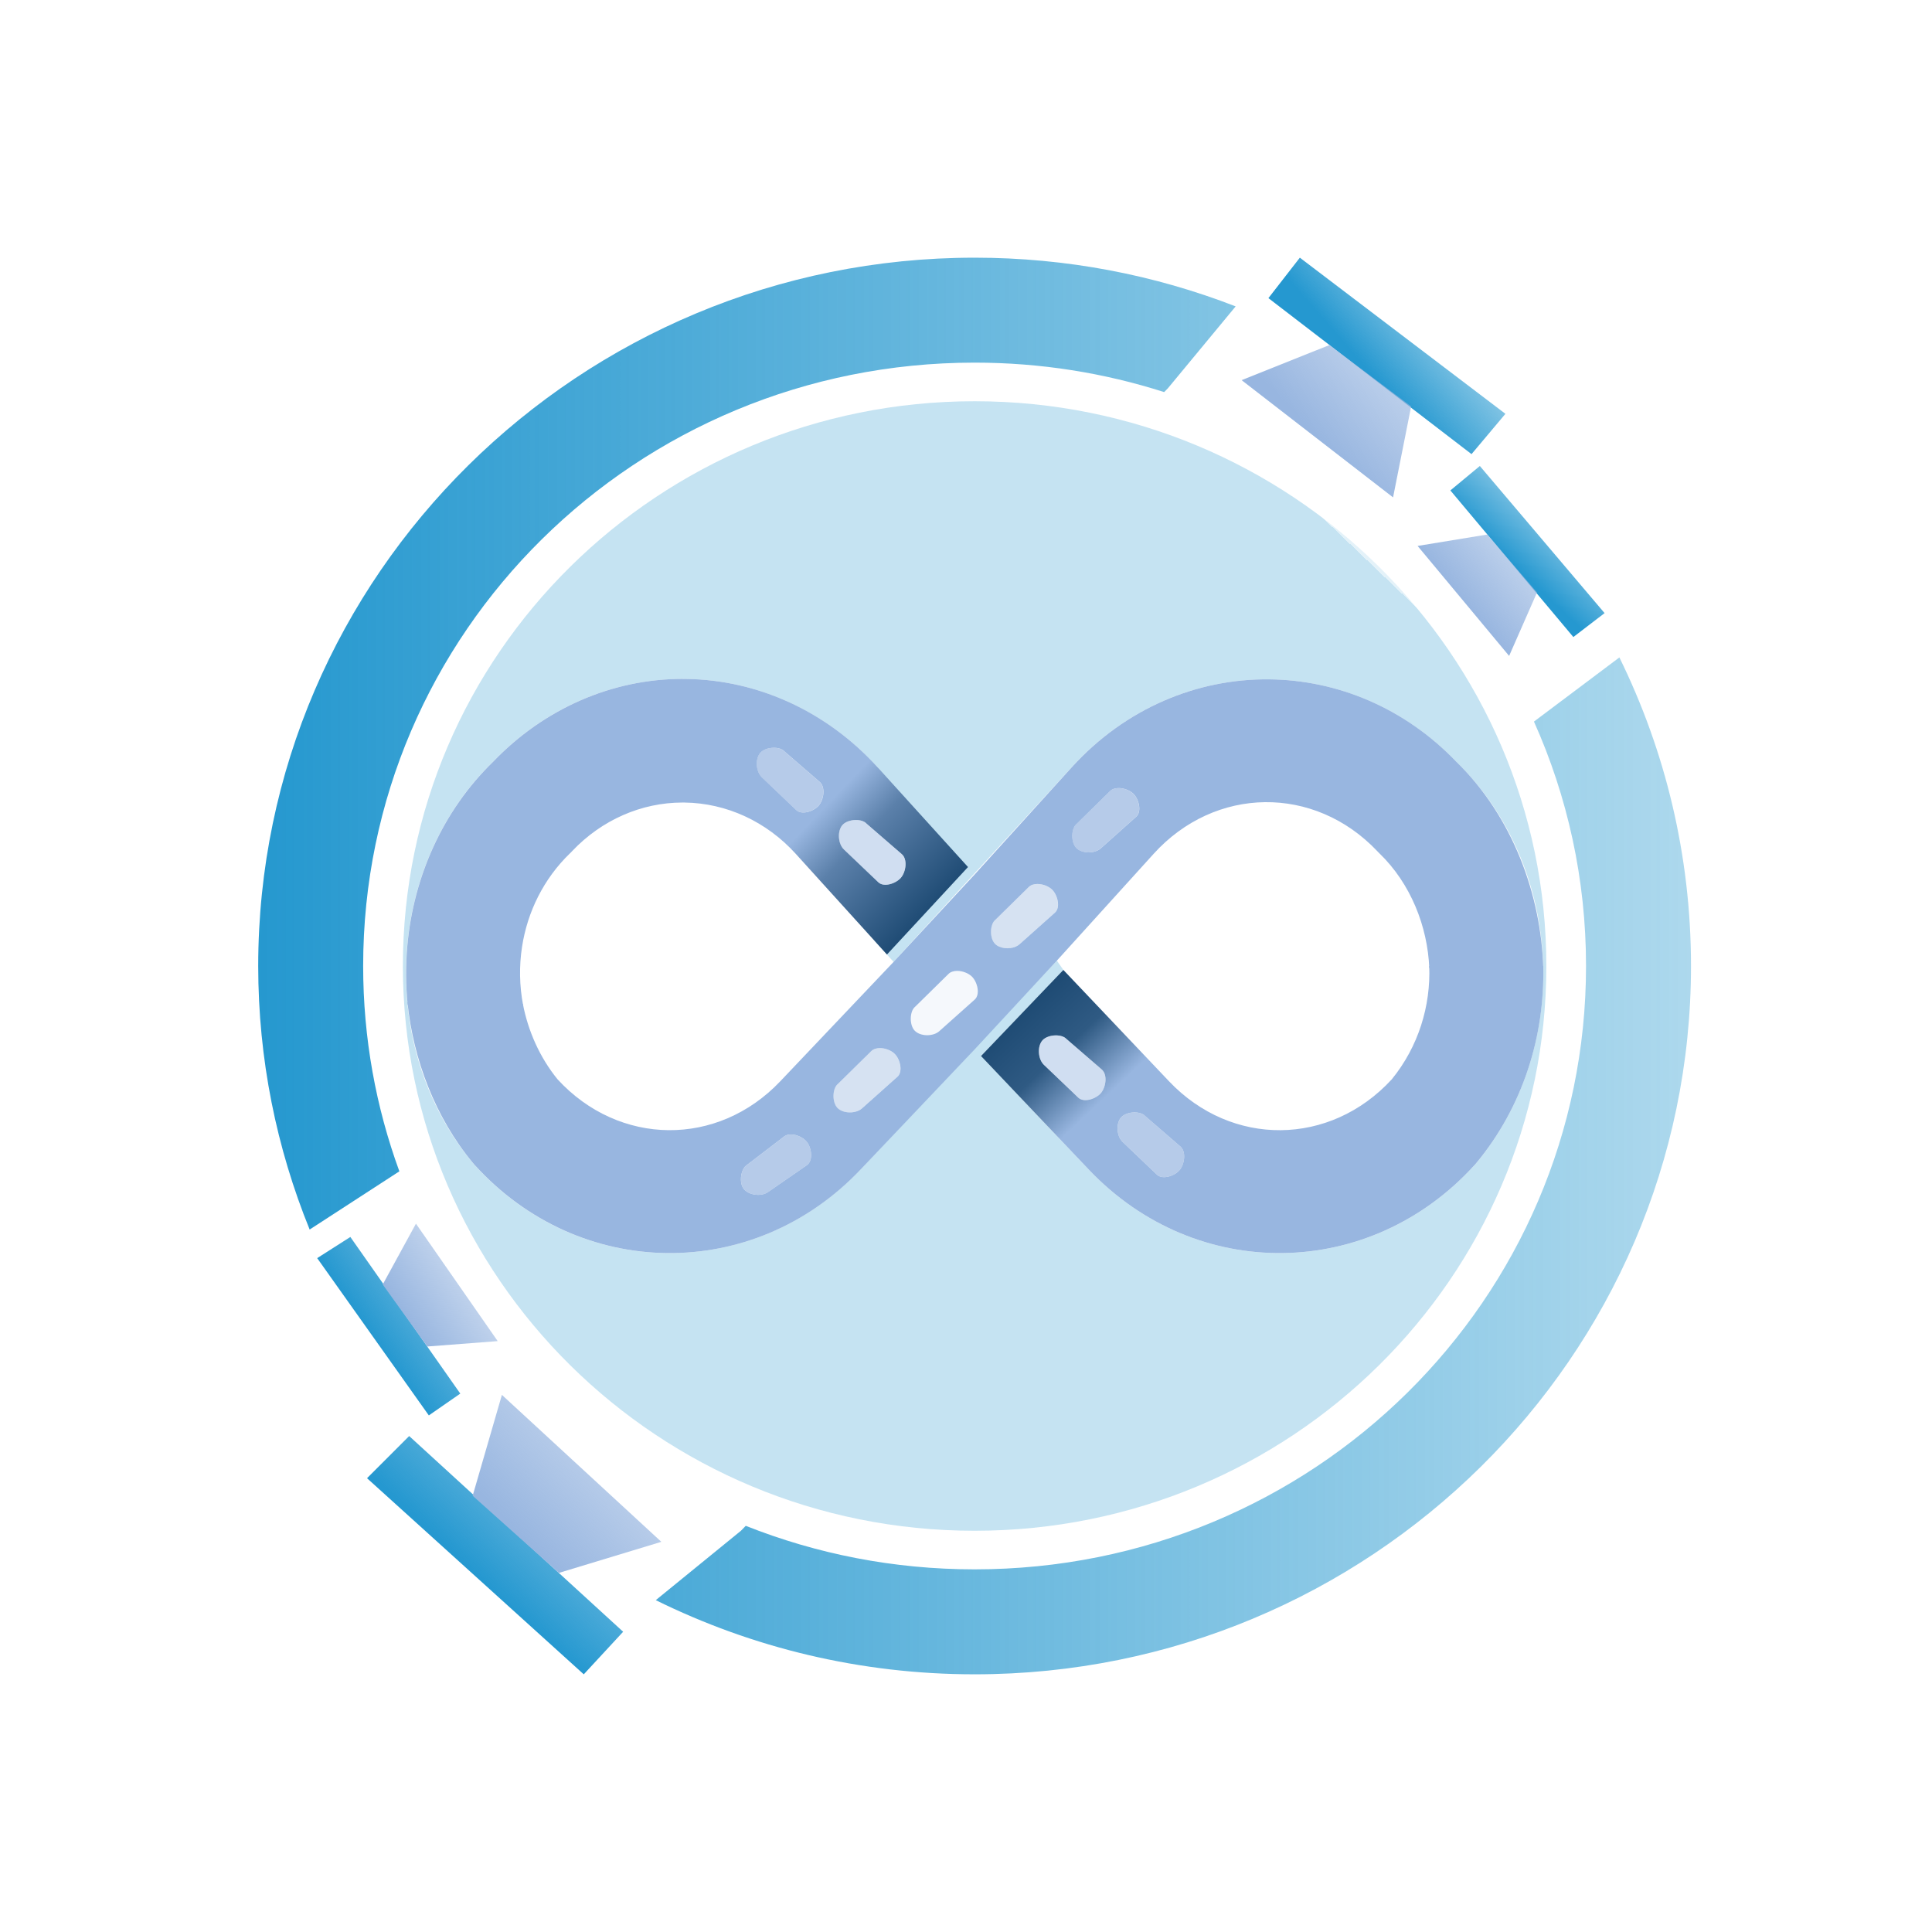 <?xml version="1.0" encoding="UTF-8" standalone="no"?>
<!-- Created with Inkscape (http://www.inkscape.org/) -->

<svg
   width="149.305mm"
   height="149.305mm"
   viewBox="0 0 149.305 149.305"
   version="1.1"
   id="svg5"
   xml:space="preserve"
   sodipodi:docname="cars_favicon.svg"
   inkscape:version="1.2.2 (732a01da63, 2022-12-09)"
   inkscape:export-filename="cars_picto.png"
   inkscape:export-xdpi="96"
   inkscape:export-ydpi="96"
   xmlns:inkscape="http://www.inkscape.org/namespaces/inkscape"
   xmlns:sodipodi="http://sodipodi.sourceforge.net/DTD/sodipodi-0.dtd"
   xmlns:xlink="http://www.w3.org/1999/xlink"
   xmlns="http://www.w3.org/2000/svg"
   xmlns:svg="http://www.w3.org/2000/svg"><sodipodi:namedview
     id="namedview7"
     pagecolor="#ffffff"
     bordercolor="#000000"
     borderopacity="0.25"
     inkscape:showpageshadow="2"
     inkscape:pageopacity="0.0"
     inkscape:pagecheckerboard="0"
     inkscape:deskcolor="#d1d1d1"
     inkscape:document-units="mm"
     showgrid="false"
     inkscape:zoom="0.55281048"
     inkscape:cx="229.73515"
     inkscape:cy="142.90612"
     inkscape:window-width="1920"
     inkscape:window-height="974"
     inkscape:window-x="-11"
     inkscape:window-y="-11"
     inkscape:window-maximized="1"
     inkscape:current-layer="layer1"
     showguides="true" /><defs
     id="defs2"><linearGradient
   inkscape:collect="always"
   id="linearGradient2695"><stop
     style="stop-color:#2598d0;stop-opacity:1;"
     offset="0"
     id="stop2691" /><stop
     style="stop-color:#2598d0;stop-opacity:0;"
     offset="1"
     id="stop2693" /></linearGradient><linearGradient
   inkscape:collect="always"
   id="linearGradient2687"><stop
     style="stop-color:#98b6e0;stop-opacity:1;"
     offset="0"
     id="stop2683" /><stop
     style="stop-color:#98b6e0;stop-opacity:0;"
     offset="1"
     id="stop2685" /></linearGradient><linearGradient
   inkscape:collect="always"
   id="linearGradient2679"><stop
     style="stop-color:#2598d0;stop-opacity:1;"
     offset="0"
     id="stop2675" /><stop
     style="stop-color:#2598d0;stop-opacity:0;"
     offset="1"
     id="stop2677" /></linearGradient><linearGradient
   inkscape:collect="always"
   id="linearGradient2671"><stop
     style="stop-color:#98b6e0;stop-opacity:1;"
     offset="0"
     id="stop2667" /><stop
     style="stop-color:#98b6e0;stop-opacity:0;"
     offset="1"
     id="stop2669" /></linearGradient><linearGradient
   inkscape:collect="always"
   id="linearGradient2663"><stop
     style="stop-color:#2598d0;stop-opacity:1;"
     offset="0"
     id="stop2659" /><stop
     style="stop-color:#2598d0;stop-opacity:0;"
     offset="1"
     id="stop2661" /></linearGradient><linearGradient
   inkscape:collect="always"
   id="linearGradient2655"><stop
     style="stop-color:#2598d0;stop-opacity:1;"
     offset="0"
     id="stop2651" /><stop
     style="stop-color:#2598d0;stop-opacity:0;"
     offset="1"
     id="stop2653" /></linearGradient><linearGradient
   inkscape:collect="always"
   id="linearGradient2647"><stop
     style="stop-color:#98b6e0;stop-opacity:1;"
     offset="0"
     id="stop2643" /><stop
     style="stop-color:#98b6e0;stop-opacity:0;"
     offset="1"
     id="stop2645" /></linearGradient><linearGradient
   inkscape:collect="always"
   id="linearGradient2639"><stop
     style="stop-color:#98b6e0;stop-opacity:1;"
     offset="0"
     id="stop2635" /><stop
     style="stop-color:#98b6e0;stop-opacity:0;"
     offset="1"
     id="stop2637" /></linearGradient><linearGradient
   inkscape:collect="always"
   id="linearGradient35926"><stop
     style="stop-color:#98b6e0;stop-opacity:1;"
     offset="0"
     id="stop35922" /><stop
     style="stop-color:#5b80aa;stop-opacity:1;"
     offset="0.319"
     id="stop39862" /><stop
     style="stop-color:#1b4871;stop-opacity:1;"
     offset="1"
     id="stop35924" /></linearGradient><inkscape:path-effect
   effect="powerclip"
   id="path-effect35155"
   is_visible="true"
   lpeversion="1"
   inverse="true"
   flatten="false"
   hide_clip="false"
   message="Utilise la règle de remplissage « fill-rule: evenodd » de la boîte de dialogue &lt;b&gt;Fond et contour&lt;/b&gt; en l'absence de résultat de mise à plat après une conversion en chemin." /><linearGradient
   inkscape:collect="always"
   id="linearGradient34251"><stop
     style="stop-color:#1b4871;stop-opacity:1;"
     offset="0"
     id="stop34249" /><stop
     style="stop-color:#2f5a83;stop-opacity:1;"
     offset="0.518"
     id="stop39866" /><stop
     style="stop-color:#98b6e0;stop-opacity:1;"
     offset="1"
     id="stop34247" /></linearGradient><linearGradient
   inkscape:collect="always"
   id="linearGradient30722"><stop
     style="stop-color:#2598cf;stop-opacity:1;"
     offset="0"
     id="stop30718" /><stop
     style="stop-color:#2598cf;stop-opacity:0.378;"
     offset="1"
     id="stop30720" /></linearGradient><linearGradient
   id="linearGradient27374"
   inkscape:swatch="solid"><stop
     style="stop-color:#1b4871;stop-opacity:1;"
     offset="0"
     id="stop27372" /></linearGradient><inkscape:path-effect
   effect="fillet_chamfer"
   id="path-effect4576"
   is_visible="true"
   lpeversion="1"
   nodesatellites_param="F,0,0,1,0,35.565,0,1 @ IF,0,0,1,0,0,0,1 @ F,0,1,1,0,35.565,0,1 @ F,0,1,1,0,35.565,0,1"
   unit="px"
   method="auto"
   mode="F"
   radius="0"
   chamfer_steps="1"
   flexible="false"
   use_knot_distance="true"
   apply_no_radius="true"
   apply_with_radius="true"
   only_selected="false"
   hide_knots="false" /><clipPath
   clipPathUnits="userSpaceOnUse"
   id="clipEmfPath1"><path
     d="M 0,0 H 105.015 V 48.469 H 0 Z"
     id="path19249" /></clipPath><pattern
   id="EMFhbasepattern"
   patternUnits="userSpaceOnUse"
   width="6"
   height="6"
   x="0"
   y="0" /><linearGradient
   inkscape:collect="always"
   xlink:href="#linearGradient30722"
   id="linearGradient30726"
   x1="-682.957"
   y1="346.16"
   x2="-484.707"
   y2="346.16"
   gradientUnits="userSpaceOnUse"
   gradientTransform="matrix(0.559,0,0,0.559,-247.815,-251.344)" /><linearGradient
   inkscape:collect="always"
   xlink:href="#linearGradient30710"
   id="linearGradient33224"
   gradientUnits="userSpaceOnUse"
   x1="-529.35"
   y1="286.433"
   x2="-637.964"
   y2="400.075"
   gradientTransform="matrix(0.559,0,0,0.559,-247.814,-249.629)" /><linearGradient
   inkscape:collect="always"
   id="linearGradient30710"><stop
     style="stop-color:#2598cf;stop-opacity:0.127;"
     offset="0"
     id="stop30708" /><stop
     style="stop-color:#2a99d0;stop-opacity:0.276;"
     offset="0"
     id="stop30706" /></linearGradient><linearGradient
   inkscape:collect="always"
   xlink:href="#linearGradient34251"
   id="linearGradient34253"
   x1="-929.602"
   y1="373.006"
   x2="-917.184"
   y2="386.171"
   gradientUnits="userSpaceOnUse"
   gradientTransform="matrix(0.559,0,0,0.559,-51.515,-263.326)" /><clipPath
   clipPathUnits="userSpaceOnUse"
   id="clipPath35151"><path
     id="lpe_path-effect35155"
     style="fill:#ffffff;fill-opacity:1;stroke:#1b4871;stroke-width:0.461;stroke-dasharray:none;stroke-opacity:1;stop-color:#000000"
     class="powerclip"
     d="m -1018.963,322.885 h 167.343 v 89.456 h -167.343 z m 5.18,41.846 15.87,0.193" /></clipPath><linearGradient
   inkscape:collect="always"
   xlink:href="#linearGradient35926"
   id="linearGradient35928"
   x1="-956.226"
   y1="346.375"
   x2="-940.895"
   y2="360.987"
   gradientUnits="userSpaceOnUse"
   gradientTransform="matrix(0.559,0,0,0.559,-51.515,-263.326)" /><clipPath
   clipPathUnits="userSpaceOnUse"
   id="clipEmfPath1-2"><path
     d="M 0,0 H 105.015 V 48.469 H 0 Z"
     id="path38115" /></clipPath><pattern
   id="EMFhbasepattern-9"
   patternUnits="userSpaceOnUse"
   width="6"
   height="6"
   x="0"
   y="0" /><linearGradient
   inkscape:collect="always"
   xlink:href="#linearGradient2639"
   id="linearGradient2641"
   x1="-617.913"
   y1="-30.999"
   x2="-607.004"
   y2="-38.263"
   gradientUnits="userSpaceOnUse" /><linearGradient
   inkscape:collect="always"
   xlink:href="#linearGradient2647"
   id="linearGradient2649"
   x1="-605.507"
   y1="-17.776"
   x2="-593.371"
   y2="-29.399"
   gradientUnits="userSpaceOnUse"
   gradientTransform="matrix(1.515,0,0,1.515,308.279,12.816)" /><linearGradient
   inkscape:collect="always"
   xlink:href="#linearGradient2655"
   id="linearGradient2657"
   x1="-607.726"
   y1="-15.788"
   x2="-595.712"
   y2="-28.524"
   gradientUnits="userSpaceOnUse"
   gradientTransform="matrix(1.515,0,0,1.515,308.279,12.816)" /><linearGradient
   inkscape:collect="always"
   xlink:href="#linearGradient2663"
   id="linearGradient2665"
   x1="-620.386"
   y1="-29.356"
   x2="-604.175"
   y2="-40.626"
   gradientUnits="userSpaceOnUse" /><linearGradient
   inkscape:collect="always"
   xlink:href="#linearGradient2671"
   id="linearGradient2673"
   x1="-536.124"
   y1="-86.222"
   x2="-525.21"
   y2="-95.341"
   gradientUnits="userSpaceOnUse" /><linearGradient
   inkscape:collect="always"
   xlink:href="#linearGradient2679"
   id="linearGradient2681"
   x1="-532.354"
   y1="-89.115"
   x2="-525.21"
   y2="-96.649"
   gradientUnits="userSpaceOnUse" /><linearGradient
   inkscape:collect="always"
   xlink:href="#linearGradient2687"
   id="linearGradient2689"
   x1="-548.887"
   y1="-97.607"
   x2="-538.027"
   y2="-108.063"
   gradientUnits="userSpaceOnUse"
   gradientTransform="matrix(1.338,0,0,1.338,187.237,31.887)" /><linearGradient
   inkscape:collect="always"
   xlink:href="#linearGradient2695"
   id="linearGradient2697"
   x1="-545.831"
   y1="-101.247"
   x2="-538.027"
   y2="-108.063"
   gradientUnits="userSpaceOnUse"
   gradientTransform="matrix(1.338,0,0,1.338,187.237,31.887)" />
	 
	 
	</defs><g
     inkscape:label="Calque 1"
     inkscape:groupmode="layer"
     id="layer1"
     transform="translate(649.212,132.661)">
<g
   id="orbit"><path
   id="path18059-9"
   style="color:#000000;fill:url(#linearGradient30726);fill-opacity:1;stroke-width:0.559;-inkscape-stroke:none"
   d="m -573.894,-112.747 c -30.501,0 -55.363,24.529 -55.363,54.739 0,7.197 1.414,14.069 3.975,20.366 l 6.933,-4.498 c -1.81,-4.952 -2.798,-10.295 -2.798,-15.869 0,-25.773 21.081,-46.628 47.252,-46.628 5.118,0 10.04,0.801 14.649,2.277 l 0.287,-0.292 5.239,-6.331 c -6.256,-2.429 -13.062,-3.764 -20.175,-3.764 z m 49.828,30.892 -6.602,4.958 c 2.587,5.773 4.025,12.163 4.025,18.889 0,25.773 -21.08,46.627 -47.251,46.627 -6.259,0 -12.226,-1.196 -17.685,-3.364 l -0.374,0.382 -6.581,5.362 c 7.427,3.665 15.795,5.731 24.64,5.731 30.501,0 55.363,-24.529 55.363,-54.739 0,-8.546 -1.991,-16.637 -5.535,-23.847 z"
   inkscape:label="orbit" />
<animateTransform
   attributeName="transform"
   type="rotate"
   from="0 -573.894,-58.008"
   to="360 -573.894,-58.008"
   dur="10s"
   repeatCount="indefinite" /></g>


<path
   id="path33202"
   style="fill:url(#linearGradient33224);fill-opacity:1;stroke:none;stroke-width:0.257;stroke-dasharray:none;stop-color:#000000"
   d="m -573.894,-101.653 c -24.401,4e-5 -44.183,19.541 -44.183,43.645 5e-5,24.105 19.781,43.645 44.183,43.645 24.401,-2.8e-5 44.183,-19.541 44.183,-43.645 -3e-5,-24.105 -19.781,-43.645 -44.183,-43.645 z m -22.581,21.457 h 2.9e-4 c 0.087,0 0.173,5.59e-4 0.26,0.002 5.589,0.07 10.928,2.533 14.835,6.845 l 5.136,7.02 -5.388,6.374 1.472,1.624 13.752,-15.019 c 8.08,-8.918 21.45,-9.1 29.745,-0.431 8.297,8.07 9.004,22.002 1.549,30.991 l -0.065,0.078 -0.069,0.076 c -8.1,8.941 -21.521,9.108 -29.812,0.373 l -8.339,-8.787 6.363,-6.654 -0.504,-0.724 -15.189,16.165 c -8.291,8.736 -21.713,8.568 -29.813,-0.373 l -0.068,-0.076 -0.066,-0.078 c -7.456,-8.991 -6.747,-22.926 1.554,-30.995 3.929,-4.104 9.181,-6.407 14.646,-6.412 z m -14.714,6.47 -0.019,0.02 0.016,-0.017 c 0.002,-5.59e-4 0.003,-0.002 0.004,-0.003 z"
   sodipodi:nodetypes="ssssscscccccccccscccccccccscccccc"
   inkscape:label="earth" /><g
   id="g382"
   inkscape:label="road"><path
     id="path33204"
     style="color:#000000;fill:url(#linearGradient35928);fill-opacity:1;stroke:none;stroke-width:0.486;stroke-opacity:1;-inkscape-stroke:none"
     d="m -596.467,-80.197 c -5.465,0.004 -10.718,2.308 -14.646,6.412 -3.907,3.798 -6.133,8.897 -6.616,14.167 -0.141,1.535 -0.132,3.085 0.024,4.622 h 8.916 c -0.284,-1.492 -0.309,-3.022 -0.077,-4.514 0.417,-2.682 1.661,-5.238 3.71,-7.214 l 0.072,-0.069 0.089,-0.094 v -0.002 c 2.284,-2.406 5.343,-3.75 8.531,-3.752 0.051,-4.5e-5 0.101,1.7e-5 0.152,0.001 3.243,0.041 6.334,1.467 8.601,3.969 l 7.043,7.775 6.263,-6.76 -6.969,-7.692 c -3.906,-4.312 -9.245,-6.775 -14.835,-6.845 -0.087,-0.001 -0.173,-0.002 -0.26,-0.002 z m 7.027,5.324 c 0.341,-0.006 0.668,0.084 0.844,0.275 1.332,1.153 1.9,1.643 2.728,2.36 0.46,0.398 0.329,1.36 -0.064,1.824 -0.384,0.453 -1.318,0.763 -1.748,0.352 -0.781,-0.745 -1.74,-1.659 -2.657,-2.534 -0.458,-0.437 -0.531,-1.422 -0.111,-1.894 0.218,-0.245 0.622,-0.375 1.008,-0.382 z m -21.746,1.148 c -3.3e-4,6.7e-5 0,2.4e-4 0,2.9e-4 l -0.016,0.017 0.017,-0.017 c -2.3e-4,7.8e-5 -5.1e-4,-6.7e-5 0,0 z m 28.091,4.435 c 0.341,-0.006 0.668,0.084 0.844,0.275 1.332,1.153 1.9,1.643 2.728,2.36 0.46,0.398 0.329,1.36 -0.064,1.824 -0.384,0.453 -1.318,0.763 -1.748,0.352 -0.781,-0.745 -1.74,-1.659 -2.657,-2.535 -0.458,-0.437 -0.531,-1.422 -0.111,-1.894 0.218,-0.245 0.622,-0.375 1.008,-0.382 z"
     inkscape:label="roadul" /><path
     id="path35918"
     style="color:#000000;fill:#98b6e0;fill-opacity:1;stroke:none;stroke-width:0.486;stroke-opacity:1;-inkscape-stroke:none"
     d="m -551.104,-80.162 c -5.558,-0.063 -11.131,2.213 -15.297,6.811 l -4.311,4.759 -2.977,3.286 -0.196,0.217 -2.9e-4,-2.91e-4 -2.8e-4,5.59e-4 -6.267,6.756 0.002,0.002 -0.175,0.184 -2.989,3.149 -5.598,5.898 c -4.842,5.101 -12.449,5.023 -17.208,-0.148 -1.391,-1.706 -2.292,-3.773 -2.683,-5.832 l -8.921,-0.125 c 0.447,4.394 2.134,8.888 5.058,12.413 l 0.066,0.078 0.068,0.076 c 8.1,8.941 21.523,9.108 29.813,0.373 l 8.834,-9.308 h 2.9e-4 l 3.173,-3.424 2.8e-4,-2.91e-4 3.173,-3.424 0.007,-0.008 7.468,-8.243 c 2.377,-2.624 5.481,-3.959 8.6,-3.998 3.118,-0.039 6.251,1.218 8.684,3.781 l 0.011,0.013 0.09,0.093 0.06,0.059 c 2.429,2.343 3.732,5.664 3.862,8.88 l 8.812,0.13 c -0.142,-5.829 -2.41,-11.883 -6.711,-16.067 -4.018,-4.199 -9.227,-6.322 -14.448,-6.381 z m -11.674,8.404 c 0.421,-0.006 0.893,0.177 1.162,0.445 0.421,0.42 0.654,1.375 0.211,1.77 -0.805,0.719 -1.794,1.601 -2.74,2.445 -0.472,0.421 -1.46,0.415 -1.897,-0.042 -0.427,-0.447 -0.394,-1.514 0.042,-1.855 1.256,-1.235 1.791,-1.762 2.571,-2.529 0.163,-0.16 0.398,-0.231 0.651,-0.234 z m -6.281,7.411 c 0.422,-0.006 0.893,0.176 1.162,0.445 0.421,0.42 0.654,1.375 0.211,1.77 -0.805,0.719 -1.794,1.601 -2.74,2.445 -0.082,0.073 -0.18,0.132 -0.287,0.18 -0.512,0.225 -1.248,0.156 -1.61,-0.222 -0.427,-0.447 -0.394,-1.514 0.042,-1.855 0.766,-0.753 1.119,-1.1 1.567,-1.542 0.287,-0.283 0.699,-0.688 1.004,-0.987 0.163,-0.16 0.398,-0.231 0.651,-0.234 z m -6.201,6.717 c 0.422,-0.006 0.893,0.176 1.162,0.445 0.421,0.42 0.654,1.375 0.211,1.77 -0.138,0.123 -0.321,0.286 -0.468,0.418 -0.714,0.637 -1.487,1.328 -2.272,2.027 -0.472,0.421 -1.46,0.415 -1.897,-0.042 -0.427,-0.447 -0.394,-1.514 0.042,-1.855 0.065,-0.064 0.071,-0.07 0.132,-0.13 1.123,-1.105 1.699,-1.671 2.439,-2.399 0.163,-0.16 0.398,-0.23 0.651,-0.234 z m -5.972,5.966 c 0.422,-0.006 0.893,0.176 1.162,0.445 0.421,0.42 0.654,1.375 0.211,1.771 -0.805,0.719 -1.794,1.601 -2.74,2.445 -0.472,0.421 -1.46,0.415 -1.897,-0.042 -0.427,-0.447 -0.393,-1.514 0.043,-1.855 1.256,-1.235 1.791,-1.761 2.571,-2.529 0.163,-0.16 0.398,-0.231 0.651,-0.234 z m -6.876,6.672 c 0.013,-1.95e-4 0.025,-2.06e-4 0.038,0 0.453,0.007 0.966,0.263 1.223,0.593 0.366,0.468 0.48,1.445 -0.008,1.783 -0.887,0.614 -1.977,1.368 -3.02,2.089 -0.52,0.36 -1.5,0.232 -1.877,-0.275 -0.369,-0.496 -0.205,-1.551 0.27,-1.836 1.399,-1.071 1.994,-1.528 2.863,-2.194 0.141,-0.108 0.32,-0.157 0.511,-0.16 z"
     sodipodi:nodetypes="sccccccccccccccccccccccccsscccccccssssssccssssssssscsssssssssccssssssssscssssssssscsss"
     inkscape:label="roadurll" /><path
     id="path34225"
     style="color:#000000;fill:url(#linearGradient34253);fill-opacity:1;stroke:none;stroke-width:0.486;stroke-opacity:1;-inkscape-stroke:none"
     d="m -538.762,-58.009 c 0.125,3.088 -0.835,6.232 -2.896,8.761 -4.759,5.173 -12.367,5.252 -17.21,0.15 l -8.168,-8.607 -6.363,6.654 8.339,8.786 c 8.291,8.735 21.712,8.568 29.812,-0.373 l 0.069,-0.076 0.065,-0.078 c 3.59,-4.329 5.294,-9.804 5.163,-15.218 z m -28.88,5.363 c 0.341,-0.006 0.668,0.084 0.844,0.274 1.332,1.153 1.9,1.643 2.728,2.36 0.46,0.398 0.329,1.36 -0.064,1.824 -0.384,0.453 -1.318,0.763 -1.748,0.352 -0.781,-0.745 -1.74,-1.659 -2.657,-2.535 -0.458,-0.437 -0.531,-1.422 -0.111,-1.894 0.218,-0.245 0.622,-0.375 1.008,-0.382 z m 6.079,5.952 c 0.341,-0.006 0.668,0.084 0.844,0.275 1.332,1.153 1.9,1.643 2.728,2.36 0.46,0.398 0.329,1.36 -0.064,1.824 -0.384,0.453 -1.318,0.763 -1.748,0.352 -0.781,-0.745 -1.74,-1.659 -2.657,-2.535 -0.458,-0.437 -0.531,-1.422 -0.111,-1.894 0.218,-0.245 0.622,-0.375 1.008,-0.382 z"
     sodipodi:nodetypes="ccccccscsccscssssssscssssss"
     inkscape:label="roadlr" /><path
     style="fill:#98b6e0;fill-opacity:0.7;stroke:none;stroke-width:0.279;stroke-dasharray:none;stop-color:#000000"
     d="m -588.068,-44.991 c -0.206,-0.003 -0.399,0.045 -0.55,0.16 -0.869,0.666 -1.464,1.123 -2.863,2.194 -0.474,0.285 -0.639,1.339 -0.27,1.836 0.378,0.507 1.357,0.635 1.877,0.275 1.043,-0.721 2.133,-1.475 3.02,-2.089 0.489,-0.338 0.374,-1.315 0.008,-1.783 -0.258,-0.329 -0.771,-0.585 -1.223,-0.593 z"
     id="path33206"
     inkscape:label="dotted9" /><path
     style="fill:#98b6e0;fill-opacity:0.7;stroke:none;stroke-width:0.279;stroke-dasharray:none;stop-color:#000000"
     d="m -561.562,-46.694 c -0.386,0.007 -0.79,0.136 -1.008,0.382 -0.421,0.472 -0.347,1.458 0.111,1.894 0.917,0.875 1.876,1.79 2.657,2.535 0.43,0.41 1.363,0.101 1.748,-0.352 0.394,-0.464 0.524,-1.426 0.064,-1.824 -0.828,-0.716 -1.396,-1.207 -2.728,-2.36 -0.176,-0.191 -0.503,-0.281 -0.844,-0.275 z"
     id="path33208"
     inkscape:label="dotted8" /><path
     style="fill:#98b6e0;fill-opacity:0.4;stroke:none;stroke-width:0.279;stroke-dasharray:none;stop-color:#000000"
     d="m -581.238,-51.663 c -0.253,0.003 -0.488,0.074 -0.651,0.234 -0.781,0.768 -1.315,1.294 -2.571,2.529 -0.436,0.341 -0.47,1.408 -0.043,1.855 0.437,0.457 1.425,0.463 1.897,0.042 0.946,-0.844 1.935,-1.726 2.74,-2.445 0.443,-0.396 0.21,-1.351 -0.211,-1.771 -0.269,-0.268 -0.74,-0.45 -1.162,-0.445 z"
     id="path33210"
     inkscape:label="dotted7" /><path
     style="fill:#98b6e0;fill-opacity:0.45;stroke:none;stroke-width:0.279;stroke-dasharray:none;stop-color:#000000"
     d="m -567.641,-52.646 c -0.386,0.007 -0.789,0.136 -1.008,0.382 -0.421,0.472 -0.347,1.458 0.111,1.894 0.917,0.875 1.876,1.79 2.657,2.535 0.43,0.41 1.363,0.101 1.748,-0.352 0.394,-0.464 0.524,-1.426 0.064,-1.824 -0.828,-0.716 -1.396,-1.207 -2.728,-2.36 -0.176,-0.191 -0.503,-0.28 -0.844,-0.274 z"
     id="path33212"
     inkscape:label="dotted6" /><path
     style="fill:#98b6e0;fill-opacity:0.1;stroke:none;stroke-width:0.279;stroke-dasharray:none;stop-color:#000000"
     d="m -575.266,-57.629 c -0.253,0.003 -0.488,0.074 -0.651,0.234 -0.781,0.768 -1.315,1.294 -2.571,2.529 -0.436,0.341 -0.469,1.408 -0.042,1.855 0.437,0.457 1.425,0.463 1.897,0.042 0.946,-0.844 1.935,-1.726 2.74,-2.445 0.443,-0.396 0.21,-1.351 -0.211,-1.77 -0.269,-0.268 -0.74,-0.45 -1.162,-0.445 z"
     id="path33214"
     inkscape:label="dotted5" /><path
     style="fill:#98b6e0;fill-opacity:0.4;stroke:none;stroke-width:0.279;stroke-dasharray:none;stop-color:#000000"
     d="m -569.065,-64.346 c -0.253,0.003 -0.488,0.074 -0.651,0.234 -0.781,0.768 -1.315,1.294 -2.571,2.529 -0.436,0.341 -0.469,1.408 -0.042,1.855 0.437,0.457 1.425,0.463 1.897,0.042 0.946,-0.844 1.935,-1.726 2.74,-2.445 0.443,-0.396 0.21,-1.351 -0.211,-1.77 -0.269,-0.268 -0.741,-0.45 -1.162,-0.445 z"
     id="path33216"
     inkscape:label="dotted4" /><path
     style="fill:#98b6e0;fill-opacity:0.45;stroke:none;stroke-width:0.279;stroke-dasharray:none;stop-color:#000000"
     d="m -583.102,-69.29 c -0.386,0.007 -0.79,0.136 -1.008,0.382 -0.421,0.472 -0.347,1.458 0.111,1.894 0.917,0.875 1.876,1.79 2.657,2.535 0.43,0.41 1.363,0.101 1.748,-0.352 0.394,-0.464 0.524,-1.426 0.064,-1.824 -0.828,-0.716 -1.396,-1.207 -2.728,-2.36 -0.176,-0.191 -0.503,-0.281 -0.844,-0.275 z"
     id="path33218"
     inkscape:label="dotted3" /><path
     style="fill:#98b6e0;fill-opacity:0.7;stroke:none;stroke-width:0.279;stroke-dasharray:none;stop-color:#000000"
     d="m -562.785,-71.757 c -0.253,0.003 -0.488,0.074 -0.651,0.234 -0.781,0.768 -1.315,1.294 -2.571,2.529 -0.436,0.341 -0.469,1.408 -0.042,1.855 0.437,0.457 1.425,0.463 1.897,0.042 0.946,-0.844 1.935,-1.726 2.74,-2.445 0.443,-0.396 0.21,-1.351 -0.211,-1.77 -0.269,-0.268 -0.74,-0.451 -1.162,-0.445 z"
     id="path33220"
     inkscape:label="dotted2" /><path
     style="fill:#98b6e0;fill-opacity:0.7;stroke:none;stroke-width:0.279;stroke-dasharray:none;stop-color:#000000"
     d="m -589.447,-74.873 c -0.386,0.007 -0.789,0.136 -1.008,0.382 -0.421,0.472 -0.347,1.458 0.111,1.894 0.917,0.875 1.876,1.79 2.657,2.534 0.43,0.41 1.363,0.101 1.748,-0.352 0.394,-0.464 0.524,-1.426 0.064,-1.824 -0.828,-0.716 -1.396,-1.207 -2.728,-2.36 -0.176,-0.191 -0.503,-0.281 -0.844,-0.275 z"
     id="path33222"
     inkscape:label="dotted1" /></g><g
   id="g422"
   inkscape:label="sat2"><path
   style="fill:url(#linearGradient2665);fill-opacity:1;stroke-width:0.376;stop-color:#000000"
   d="m -622.137,-37.068 -2.563,1.635 8.628,12.155 2.431,-1.685 z"
   id="path553"
   sodipodi:nodetypes="ccccc" /><path
   style="fill:url(#linearGradient2641);fill-opacity:1;stroke-width:0.376;stop-color:#000000"
   d="m -619.635,-33.395 2.568,-4.7 6.317,9.075 -5.442,0.417 z"
   id="path555"
   sodipodi:nodetypes="ccccc" /><path
   style="fill:url(#linearGradient2657);fill-opacity:1;stroke-width:0.57;stop-color:#000000"
   d="m -617.591,-21.684 -3.257,3.259 16.749,15.156 3.044,-3.29 z"
   id="path553-8"
   sodipodi:nodetypes="ccccc" /><path
   style="fill:url(#linearGradient2649);fill-opacity:1;stroke-width:0.57;stop-color:#000000"
   d="m -612.685,-17.07 2.26,-7.795 12.321,11.356 -7.915,2.401 z"
   id="path555-1"
   sodipodi:nodetypes="ccccc" />
	 	<animateTransform
   attributeName="transform"
   type="rotate"
   from="0 -573.894,-58.008"
   to="360 -573.894,-58.008"
   dur="10s"
   repeatCount="indefinite" /></g><g
   id="g406"
   inkscape:label="sat1"><path
   style="fill:url(#linearGradient2681);fill-opacity:1;stroke-width:0.376;stop-color:#000000"
   d="m -527.624,-83.431 2.414,-1.849 -9.64,-11.369 -2.277,1.888 z"
   id="path553-7"
   sodipodi:nodetypes="ccccc" /><path
   style="fill:url(#linearGradient2673);fill-opacity:1;stroke-width:0.376;stop-color:#000000"
   d="m -530.432,-86.875 -2.155,4.903 -7.073,-8.499 5.386,-0.883 z"
   id="path555-2"
   sodipodi:nodetypes="ccccc" /><path
   style="fill:url(#linearGradient2697);fill-opacity:1;stroke-width:0.503;stop-color:#000000"
   d="m -535.492,-97.566 2.619,-3.115 -15.887,-12.067 -2.429,3.126 z"
   id="path553-8-2"
   sodipodi:nodetypes="ccccc" /><path
   style="fill:url(#linearGradient2689);fill-opacity:1;stroke-width:0.503;stop-color:#000000"
   d="m -540.159,-101.254 -1.397,7.031 -11.703,-9.059 6.783,-2.713 z"
   id="path555-1-2"
   sodipodi:nodetypes="ccccc" />
	 	<animateTransform
   attributeName="transform"
   type="rotate"
   from="0 -573.894,-58.008"
   to="360 -573.894,-58.008"
   dur="10s"
   repeatCount="indefinite" /></g></g></svg>

